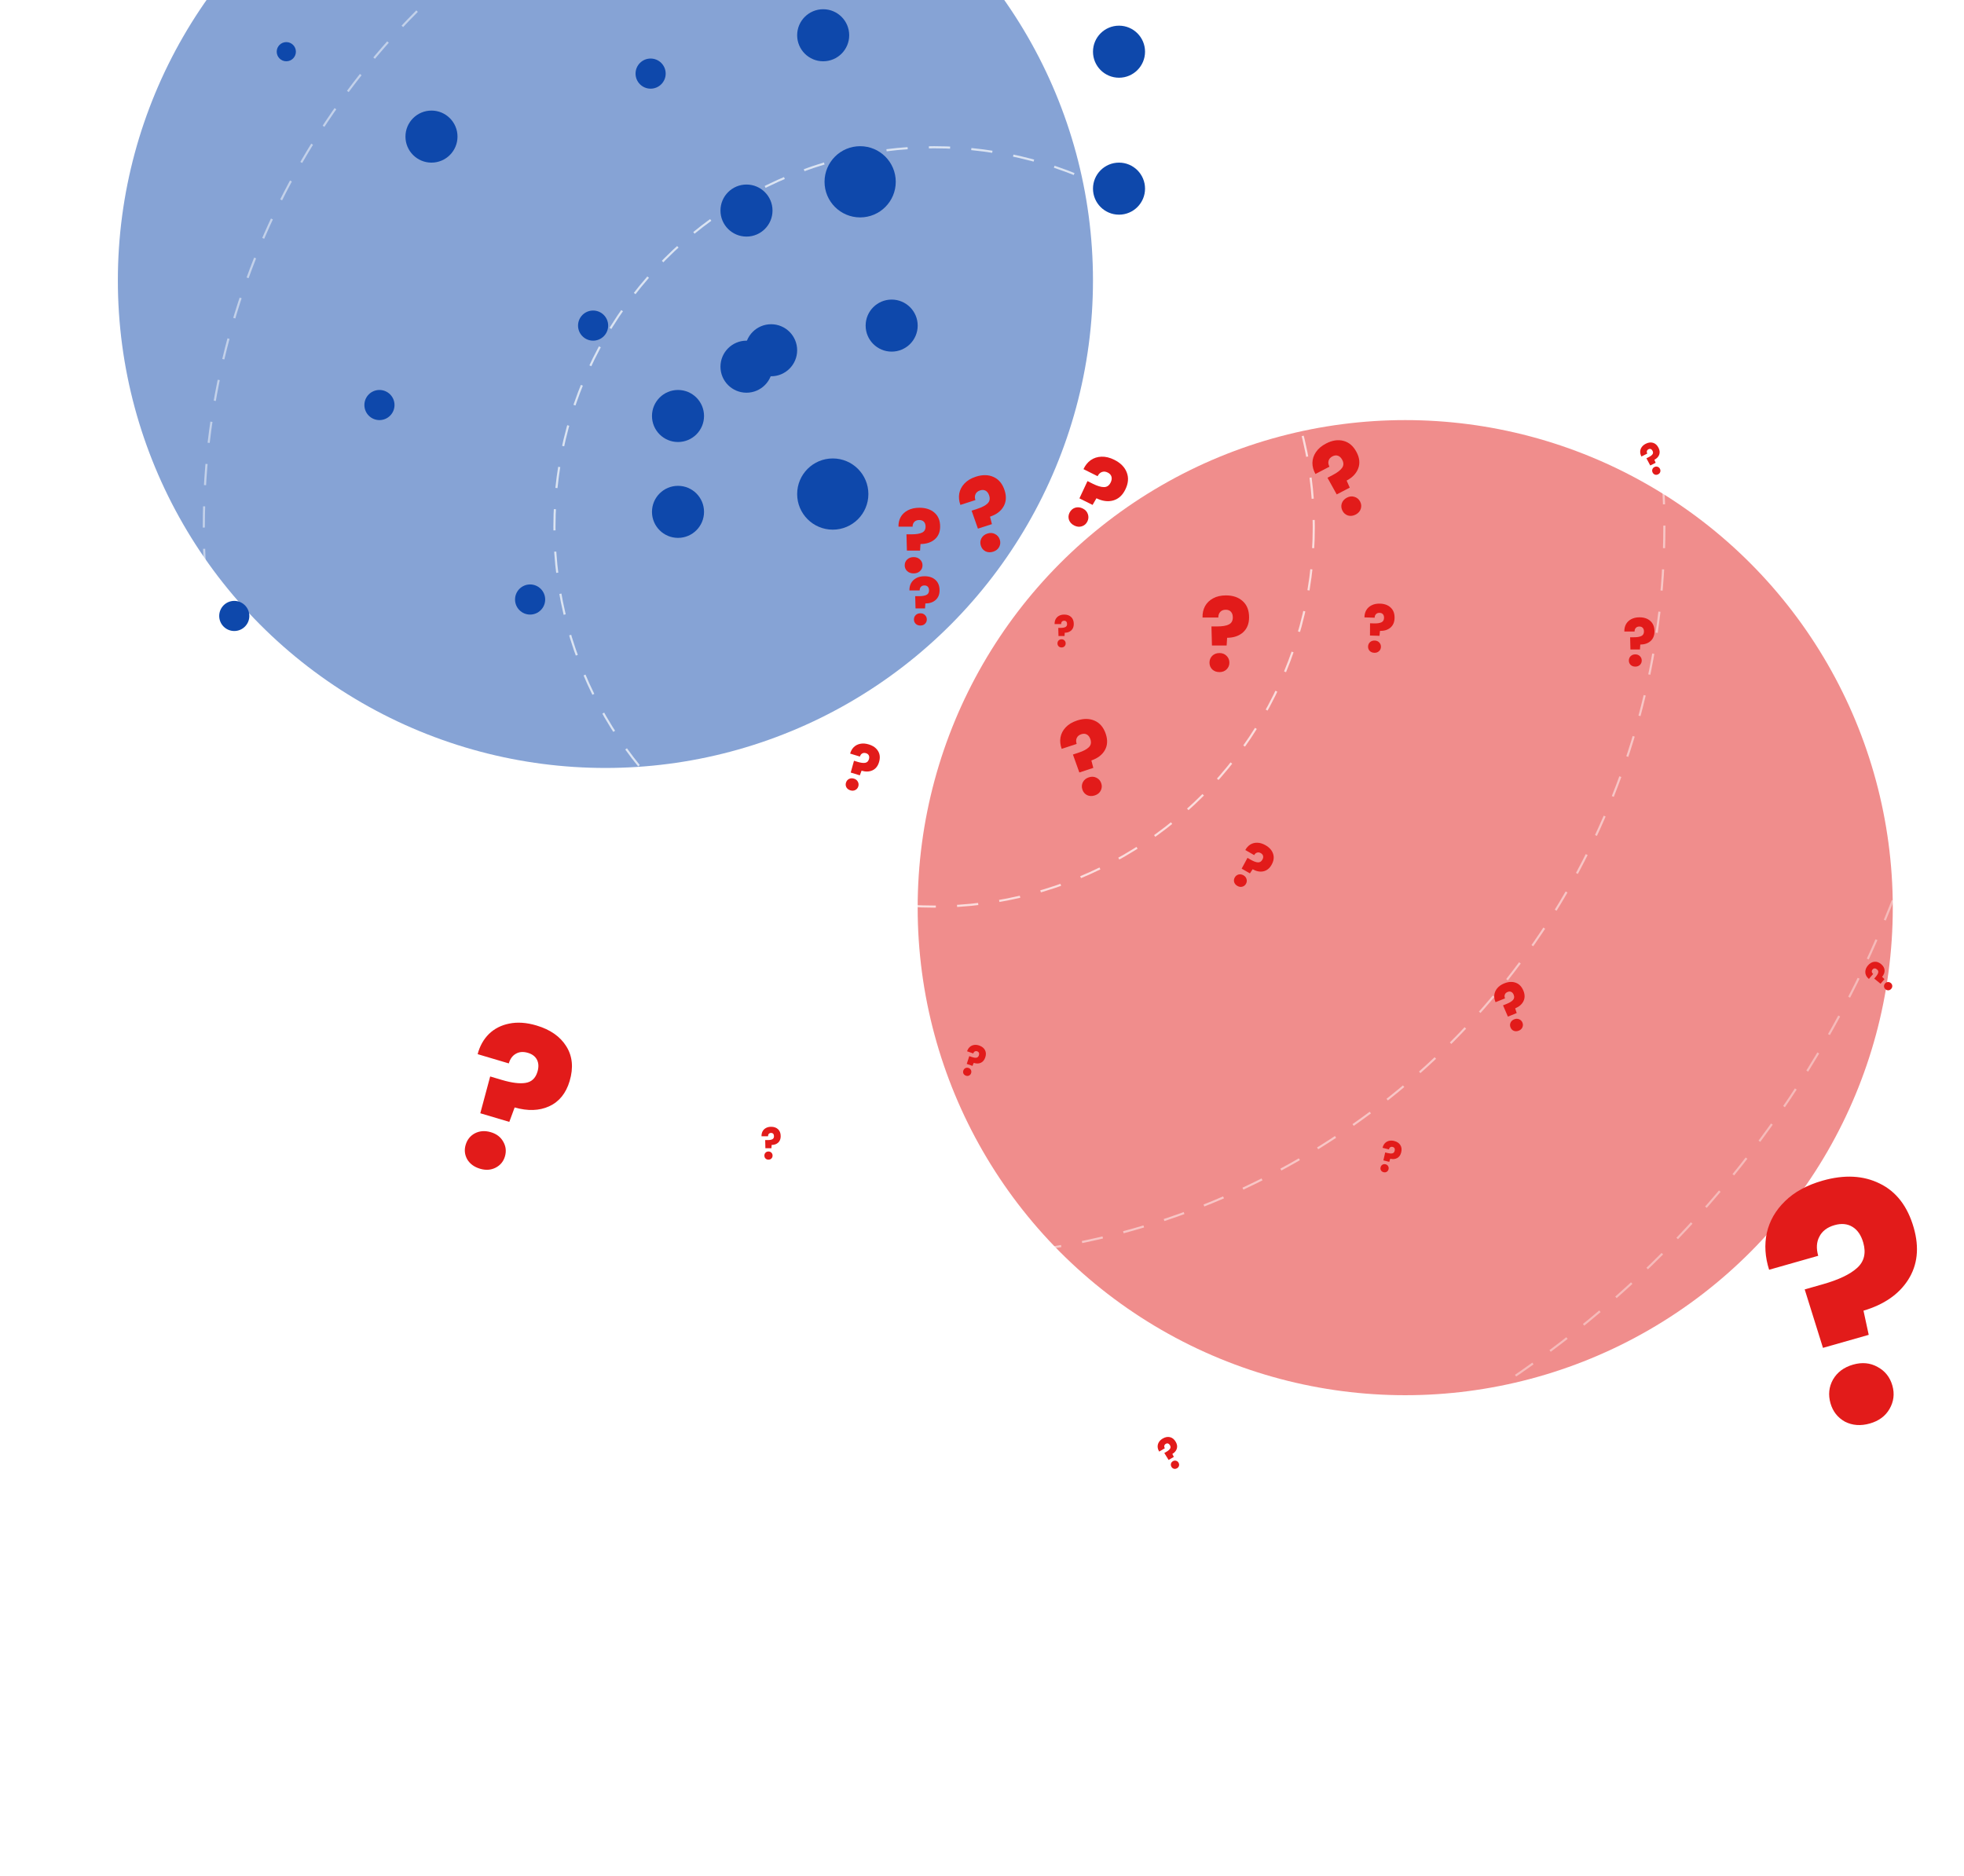 <svg width="492" height="470" viewBox="0 0 492 470" fill="none" xmlns="http://www.w3.org/2000/svg">
<g clip-path="url(#clip0_2650_428)">
<g opacity="0.5" filter="url(#filter0_f_2650_428)">
<circle cx="352.021" cy="227.378" r="122.138" fill="#E21B1A"/>
</g>
<g opacity="0.5" filter="url(#filter1_f_2650_428)">
<circle cx="151.662" cy="70.245" r="122.138" fill="#0E48AB"/>
</g>
<circle opacity="0.7" cx="234.003" cy="132" r="95.112" stroke="white" stroke-width="0.532" stroke-dasharray="5.32 5.32"/>
<circle opacity="0.5" cx="233.997" cy="132" r="182.941" stroke="white" stroke-width="0.532" stroke-dasharray="5.32 5.32"/>
<circle opacity="0.4" cx="234" cy="132" r="257.734" stroke="white" stroke-width="0.532" stroke-dasharray="5.32 5.32"/>
<circle cx="169.847" cy="128.226" r="6.519" fill="#0E48AB"/>
<circle cx="169.847" cy="104.21" r="6.519" fill="#0E48AB"/>
<circle cx="280.323" cy="12.95" r="6.519" fill="#0E48AB"/>
<circle cx="280.323" cy="47.258" r="6.519" fill="#0E48AB"/>
<circle cx="193.175" cy="87.742" r="6.519" fill="#0E48AB"/>
<circle cx="215.475" cy="45.543" r="8.92" fill="#0E48AB"/>
<circle cx="208.616" cy="123.766" r="8.92" fill="#0E48AB"/>
<circle cx="223.37" cy="81.567" r="6.519" fill="#0E48AB"/>
<circle cx="108.089" cy="34.221" r="6.519" fill="#0E48AB"/>
<circle cx="187.003" cy="52.748" r="6.519" fill="#0E48AB"/>
<circle cx="206.214" cy="8.833" r="6.519" fill="#0E48AB"/>
<circle cx="148.579" cy="81.566" r="3.774" fill="#0E48AB"/>
<circle cx="162.985" cy="18.439" r="3.774" fill="#0E48AB"/>
<circle cx="95.055" cy="101.465" r="3.774" fill="#0E48AB"/>
<circle cx="132.797" cy="150.184" r="3.774" fill="#0E48AB"/>
<circle cx="58.688" cy="154.301" r="3.774" fill="#0E48AB"/>
<circle cx="71.722" cy="12.949" r="2.402" fill="#0E48AB"/>
<circle cx="187.003" cy="91.859" r="6.519" fill="#0E48AB"/>
<path d="M230.329 127.197C231.895 127.197 233.147 127.607 234.084 128.426C235.035 129.246 235.511 130.403 235.511 131.896C235.511 133.272 235.057 134.348 234.15 135.123C233.257 135.885 232.071 136.273 230.592 136.287L230.483 137.934H227.189L227.079 133.85H228.397C229.524 133.85 230.38 133.711 230.966 133.433C231.566 133.155 231.866 132.65 231.866 131.918C231.866 131.405 231.727 131.003 231.449 130.71C231.171 130.417 230.783 130.271 230.285 130.271C229.758 130.271 229.348 130.425 229.055 130.732C228.763 131.025 228.616 131.427 228.616 131.94H225.081C225.052 131.047 225.235 130.242 225.63 129.524C226.04 128.807 226.64 128.243 227.431 127.834C228.236 127.409 229.202 127.197 230.329 127.197ZM228.88 143.643C228.221 143.643 227.679 143.453 227.255 143.072C226.845 142.677 226.64 142.194 226.64 141.623C226.64 141.037 226.845 140.547 227.255 140.152C227.679 139.756 228.221 139.559 228.88 139.559C229.524 139.559 230.051 139.756 230.461 140.152C230.885 140.547 231.097 141.037 231.097 141.623C231.097 142.194 230.885 142.677 230.461 143.072C230.051 143.453 229.524 143.643 228.88 143.643Z" fill="#E21B1A"/>
<path d="M244.471 119.414C246.138 118.877 247.616 118.904 248.907 119.494C250.213 120.079 251.134 121.202 251.669 122.862C252.162 124.392 252.065 125.744 251.377 126.918C250.7 128.07 249.577 128.908 248.009 129.432L248.482 131.3L244.977 132.43L243.397 127.927L244.799 127.475C245.998 127.088 246.86 126.64 247.383 126.13C247.922 125.615 248.06 124.95 247.798 124.136C247.615 123.567 247.322 123.167 246.921 122.937C246.521 122.707 246.055 122.677 245.526 122.848C244.965 123.028 244.584 123.34 244.382 123.782C244.176 124.208 244.164 124.706 244.348 125.275L240.586 126.488C240.234 125.505 240.141 124.547 240.304 123.614C240.483 122.676 240.92 121.843 241.614 121.117C242.319 120.368 243.271 119.801 244.471 119.414ZM248.822 138.198C248.121 138.424 247.476 138.398 246.888 138.12C246.31 137.822 245.919 137.355 245.715 136.72C245.505 136.069 245.547 135.453 245.842 134.873C246.152 134.288 246.657 133.883 247.358 133.657C248.044 133.436 248.676 133.475 249.253 133.774C249.847 134.068 250.248 134.54 250.458 135.191C250.663 135.826 250.61 136.436 250.3 137.021C250 137.585 249.507 137.977 248.822 138.198Z" fill="#E21B1A"/>
<path d="M279.145 115.186C280.712 115.968 281.75 117.021 282.26 118.345C282.785 119.677 282.658 121.123 281.88 122.684C281.163 124.123 280.148 125.021 278.835 125.38C277.545 125.73 276.156 125.544 274.669 124.821L273.701 126.488L270.405 124.845L272.425 120.52L273.743 121.178C274.871 121.74 275.8 122.022 276.531 122.023C277.276 122.032 277.84 121.654 278.221 120.889C278.488 120.353 278.559 119.863 278.434 119.418C278.308 118.973 277.996 118.627 277.498 118.378C276.971 118.115 276.481 118.071 276.027 118.247C275.582 118.407 275.225 118.755 274.958 119.29L271.421 117.526C271.857 116.578 272.46 115.828 273.23 115.275C274.014 114.73 274.908 114.44 275.913 114.406C276.939 114.364 278.017 114.624 279.145 115.186ZM269.121 131.657C268.462 131.328 268.019 130.859 267.793 130.249C267.588 129.632 267.635 129.024 267.933 128.427C268.238 127.815 268.699 127.405 269.315 127.196C269.946 126.995 270.591 127.058 271.25 127.387C271.894 127.709 272.319 128.178 272.523 128.796C272.741 129.421 272.698 130.039 272.393 130.652C272.095 131.248 271.631 131.647 271 131.849C270.392 132.042 269.765 131.978 269.121 131.657Z" fill="#E21B1A"/>
<path d="M307.113 149.154C308.864 149.154 310.264 149.633 311.311 150.591C312.375 151.548 312.907 152.899 312.907 154.644C312.907 156.251 312.4 157.508 311.385 158.414C310.387 159.304 309.061 159.757 307.408 159.774L307.285 161.698H303.602L303.48 156.927H304.953C306.213 156.927 307.17 156.764 307.825 156.439C308.496 156.114 308.832 155.524 308.832 154.669C308.832 154.071 308.676 153.601 308.365 153.258C308.054 152.916 307.621 152.745 307.064 152.745C306.475 152.745 306.017 152.925 305.689 153.284C305.362 153.626 305.198 154.096 305.198 154.695H301.246C301.213 153.652 301.417 152.711 301.859 151.873C302.318 151.035 302.989 150.377 303.872 149.898C304.773 149.402 305.853 149.154 307.113 149.154ZM305.493 168.367C304.756 168.367 304.151 168.145 303.676 167.7C303.218 167.238 302.989 166.674 302.989 166.007C302.989 165.323 303.218 164.75 303.676 164.289C304.151 163.827 304.756 163.596 305.493 163.596C306.213 163.596 306.802 163.827 307.26 164.289C307.735 164.75 307.972 165.323 307.972 166.007C307.972 166.674 307.735 167.238 307.26 167.7C306.802 168.145 306.213 168.367 305.493 168.367Z" fill="#E21B1A"/>
<path d="M269.804 180.5C271.468 179.953 272.947 179.971 274.241 180.554C275.551 181.132 276.478 182.249 277.022 183.906C277.524 185.433 277.434 186.786 276.753 187.964C276.083 189.12 274.965 189.965 273.399 190.497L273.883 192.363L270.385 193.513L268.779 189.018L270.178 188.558C271.375 188.165 272.234 187.712 272.755 187.199C273.291 186.68 273.425 186.015 273.159 185.203C272.972 184.634 272.677 184.236 272.275 184.008C271.873 183.78 271.407 183.753 270.879 183.927C270.319 184.111 269.94 184.425 269.741 184.868C269.536 185.295 269.528 185.793 269.715 186.362L265.96 187.596C265.603 186.615 265.504 185.657 265.662 184.723C265.836 183.784 266.267 182.949 266.958 182.219C267.658 181.466 268.607 180.894 269.804 180.5ZM274.263 199.258C273.563 199.488 272.919 199.466 272.329 199.192C271.749 198.896 271.355 198.432 271.147 197.798C270.934 197.148 270.973 196.533 271.264 195.951C271.571 195.364 272.074 194.956 272.773 194.726C273.458 194.501 274.089 194.536 274.669 194.832C275.264 195.122 275.668 195.592 275.882 196.242C276.09 196.876 276.041 197.486 275.734 198.073C275.438 198.638 274.947 199.034 274.263 199.258Z" fill="#E21B1A"/>
<path d="M332.175 111.113C333.728 110.303 335.19 110.081 336.562 110.446C337.948 110.803 339.044 111.755 339.85 113.302C340.593 114.728 340.724 116.077 340.243 117.349C339.769 118.599 338.803 119.614 337.345 120.393L338.126 122.156L334.86 123.858L332.546 119.684L333.852 119.004C334.969 118.421 335.743 117.834 336.174 117.244C336.619 116.645 336.643 115.967 336.248 115.209C335.971 114.678 335.616 114.333 335.182 114.173C334.748 114.014 334.285 114.063 333.791 114.32C333.269 114.592 332.945 114.963 332.821 115.433C332.689 115.888 332.761 116.38 333.038 116.911L329.533 118.738C329.022 117.828 328.768 116.9 328.773 115.952C328.792 114.998 329.083 114.104 329.645 113.27C330.214 112.415 331.057 111.695 332.175 111.113ZM339.619 128.899C338.966 129.239 338.326 129.322 337.7 129.147C337.08 128.949 336.616 128.555 336.308 127.964C335.992 127.357 335.93 126.743 336.123 126.122C336.33 125.493 336.761 125.008 337.414 124.668C338.052 124.335 338.682 124.267 339.301 124.465C339.936 124.655 340.411 125.053 340.727 125.66C341.035 126.251 341.086 126.861 340.878 127.49C340.678 128.096 340.258 128.566 339.619 128.899Z" fill="#E21B1A"/>
<g filter="url(#filter2_f_2650_428)">
<path d="M456.567 295.766C462.016 294.216 466.792 294.458 470.894 296.492C475.046 298.511 477.89 302.217 479.423 307.61C480.837 312.579 480.363 316.914 478.002 320.615C475.678 324.247 471.951 326.822 466.821 328.338L468.131 334.394L456.671 337.654L452.094 323.012L456.678 321.708C460.6 320.592 463.436 319.243 465.188 317.659C466.99 316.06 467.516 313.939 466.764 311.296C466.238 309.445 465.34 308.129 464.072 307.347C462.803 306.565 461.303 306.42 459.572 306.912C457.738 307.434 456.47 308.395 455.767 309.795C455.049 311.142 454.953 312.741 455.48 314.591L443.179 318.089C442.16 314.893 441.97 311.804 442.608 308.823C443.298 305.826 444.807 303.197 447.136 300.934C449.501 298.604 452.645 296.882 456.567 295.766ZM468.418 356.6C466.126 357.252 464.047 357.1 462.179 356.146C460.346 355.124 459.137 353.582 458.551 351.52C457.949 349.405 458.159 347.431 459.179 345.598C460.25 343.751 461.931 342.501 464.223 341.849C466.464 341.212 468.501 341.404 470.333 342.426C472.216 343.433 473.458 344.994 474.06 347.109C474.646 349.171 474.404 351.126 473.333 352.973C472.298 354.754 470.659 355.963 468.418 356.6Z" fill="#E21B1A"/>
</g>
<g filter="url(#filter3_f_2650_428)">
<path d="M134.392 256.894C137.848 257.921 140.337 259.659 141.859 262.109C143.413 264.569 143.693 267.471 142.7 270.815C141.784 273.897 140.067 276.009 137.548 277.152C135.072 278.272 132.197 278.363 128.925 277.427L127.587 281.043L120.319 278.884L122.794 269.665L125.701 270.529C128.188 271.267 130.171 271.517 131.648 271.278C133.157 271.049 134.155 270.114 134.642 268.475C134.983 267.328 134.944 266.335 134.525 265.497C134.106 264.659 133.348 264.077 132.249 263.75C131.086 263.405 130.08 263.48 129.229 263.977C128.388 264.441 127.798 265.247 127.457 266.394L119.656 264.077C120.185 262.058 121.125 260.374 122.474 259.027C123.856 257.689 125.555 256.82 127.572 256.42C129.631 255.997 131.904 256.155 134.392 256.894ZM120.251 292.779C118.798 292.347 117.729 291.566 117.046 290.435C116.404 289.281 116.273 288.065 116.653 286.786C117.043 285.475 117.821 284.511 118.989 283.894C120.188 283.287 121.515 283.2 122.969 283.632C124.39 284.054 125.421 284.842 126.063 285.996C126.737 287.159 126.879 288.397 126.489 289.708C126.109 290.987 125.32 291.93 124.12 292.537C122.962 293.12 121.673 293.201 120.251 292.779Z" fill="#E21B1A"/>
</g>
<path d="M231.619 144.351C232.752 144.351 233.658 144.659 234.336 145.275C235.024 145.89 235.368 146.759 235.368 147.88C235.368 148.913 235.04 149.721 234.383 150.304C233.737 150.876 232.879 151.167 231.81 151.178L231.73 152.415H229.348L229.268 149.348H230.221C231.037 149.348 231.656 149.243 232.08 149.034C232.514 148.825 232.731 148.446 232.731 147.896C232.731 147.512 232.631 147.209 232.429 146.989C232.228 146.77 231.947 146.66 231.587 146.66C231.206 146.66 230.91 146.775 230.698 147.006C230.486 147.226 230.38 147.528 230.38 147.913H227.823C227.801 147.242 227.934 146.638 228.22 146.099C228.516 145.56 228.95 145.137 229.522 144.829C230.105 144.51 230.804 144.351 231.619 144.351ZM230.571 156.702C230.094 156.702 229.702 156.559 229.395 156.273C229.099 155.977 228.95 155.614 228.95 155.185C228.95 154.745 229.099 154.377 229.395 154.08C229.702 153.783 230.094 153.635 230.571 153.635C231.037 153.635 231.418 153.783 231.714 154.08C232.022 154.377 232.175 154.745 232.175 155.185C232.175 155.614 232.022 155.977 231.714 156.273C231.418 156.559 231.037 156.702 230.571 156.702Z" fill="#E21B1A"/>
<path d="M345.711 151.217C346.844 151.251 347.739 151.587 348.398 152.223C349.067 152.859 349.385 153.737 349.351 154.858C349.319 155.891 348.966 156.689 348.292 157.251C347.629 157.803 346.763 158.068 345.693 158.046L345.576 159.28L343.194 159.207L343.209 156.139L344.161 156.168C344.976 156.193 345.599 156.107 346.029 155.912C346.469 155.716 346.698 155.344 346.714 154.794C346.726 154.41 346.635 154.104 346.44 153.879C346.246 153.653 345.969 153.534 345.609 153.523C345.228 153.512 344.928 153.618 344.709 153.842C344.491 154.055 344.376 154.354 344.364 154.739L341.807 154.661C341.807 153.99 341.958 153.39 342.26 152.86C342.573 152.331 343.02 151.921 343.601 151.631C344.193 151.33 344.896 151.192 345.711 151.217ZM344.286 163.53C343.81 163.515 343.422 163.361 343.124 163.065C342.837 162.76 342.7 162.393 342.713 161.964C342.726 161.524 342.886 161.161 343.191 160.873C343.507 160.586 343.903 160.45 344.38 160.464C344.845 160.478 345.222 160.638 345.509 160.944C345.807 161.25 345.949 161.623 345.936 162.062C345.923 162.491 345.758 162.849 345.442 163.136C345.137 163.413 344.752 163.544 344.286 163.53Z" fill="#E21B1A"/>
<path d="M410.713 154.644C411.846 154.644 412.752 154.951 413.429 155.567C414.118 156.183 414.462 157.051 414.462 158.172C414.462 159.206 414.134 160.014 413.477 160.596C412.831 161.168 411.973 161.459 410.904 161.47L410.824 162.707H408.441L408.362 159.64H409.315C410.13 159.64 410.75 159.536 411.174 159.327C411.608 159.118 411.825 158.739 411.825 158.189C411.825 157.804 411.724 157.502 411.523 157.282C411.322 157.062 411.041 156.952 410.681 156.952C410.3 156.952 410.003 157.068 409.792 157.298C409.58 157.518 409.474 157.821 409.474 158.205H406.916C406.895 157.535 407.027 156.93 407.313 156.392C407.61 155.853 408.044 155.43 408.616 155.122C409.198 154.803 409.897 154.644 410.713 154.644ZM409.664 166.995C409.188 166.995 408.796 166.852 408.489 166.566C408.192 166.269 408.044 165.906 408.044 165.478C408.044 165.038 408.192 164.67 408.489 164.373C408.796 164.076 409.188 163.927 409.664 163.927C410.13 163.927 410.512 164.076 410.808 164.373C411.115 164.67 411.269 165.038 411.269 165.478C411.269 165.906 411.115 166.269 410.808 166.566C410.512 166.852 410.13 166.995 409.664 166.995Z" fill="#E21B1A"/>
<path d="M376.846 246.338C377.898 245.917 378.853 245.866 379.711 246.185C380.579 246.5 381.222 247.178 381.639 248.219C382.024 249.178 382.02 250.05 381.627 250.835C381.24 251.606 380.552 252.196 379.564 252.604L379.95 253.782L377.738 254.668L376.523 251.851L377.408 251.496C378.165 251.193 378.701 250.865 379.017 250.514C379.342 250.158 379.402 249.726 379.198 249.215C379.055 248.858 378.849 248.615 378.58 248.486C378.312 248.357 378.01 248.359 377.676 248.493C377.322 248.635 377.09 248.852 376.979 249.146C376.864 249.428 376.878 249.748 377.022 250.106L374.648 251.057C374.379 250.443 374.276 249.832 374.341 249.226C374.416 248.615 374.662 248.061 375.078 247.563C375.5 247.05 376.089 246.642 376.846 246.338ZM380.469 258.193C380.027 258.37 379.61 258.383 379.218 258.232C378.833 258.067 378.56 257.785 378.4 257.388C378.237 256.979 378.237 256.582 378.402 256.197C378.577 255.807 378.885 255.523 379.328 255.346C379.76 255.172 380.169 255.168 380.555 255.334C380.951 255.495 381.23 255.779 381.394 256.188C381.553 256.586 381.546 256.979 381.371 257.369C381.202 257.745 380.901 258.019 380.469 258.193Z" fill="#E21B1A"/>
<path d="M317.03 211.741C318.013 212.305 318.645 213.022 318.926 213.893C319.217 214.77 319.084 215.695 318.526 216.667C318.012 217.564 317.325 218.101 316.465 218.28C315.62 218.454 314.731 218.28 313.798 217.757L313.114 218.791L311.047 217.605L312.504 214.905L313.331 215.379C314.038 215.785 314.628 216.003 315.099 216.032C315.58 216.067 315.957 215.846 316.23 215.369C316.422 215.036 316.485 214.723 316.42 214.433C316.354 214.142 316.166 213.907 315.853 213.728C315.523 213.538 315.208 213.49 314.909 213.585C314.616 213.671 314.374 213.88 314.183 214.214L311.964 212.941C312.279 212.349 312.695 211.89 313.211 211.565C313.736 211.246 314.324 211.095 314.973 211.112C315.637 211.126 316.322 211.335 317.03 211.741ZM309.975 221.933C309.561 221.696 309.293 221.377 309.168 220.976C309.059 220.571 309.111 220.182 309.324 219.811C309.543 219.429 309.855 219.183 310.26 219.074C310.674 218.969 311.087 219.035 311.501 219.272C311.905 219.504 312.162 219.822 312.271 220.228C312.39 220.638 312.34 221.034 312.121 221.415C311.908 221.787 311.594 222.025 311.18 222.13C310.781 222.23 310.379 222.165 309.975 221.933Z" fill="#E21B1A"/>
<path d="M217.641 186.484C218.725 186.815 219.501 187.374 219.97 188.16C220.448 188.95 220.524 189.881 220.196 190.954C219.895 191.942 219.345 192.619 218.547 192.985C217.762 193.343 216.856 193.371 215.83 193.069L215.393 194.229L213.114 193.533L213.934 190.576L214.845 190.855C215.625 191.093 216.248 191.174 216.714 191.098C217.191 191.025 217.509 190.725 217.67 190.2C217.782 189.832 217.774 189.513 217.646 189.244C217.517 188.975 217.281 188.788 216.937 188.683C216.572 188.572 216.255 188.595 215.985 188.754C215.718 188.903 215.528 189.161 215.416 189.529L212.97 188.782C213.145 188.135 213.449 187.595 213.879 187.163C214.32 186.735 214.859 186.457 215.496 186.329C216.146 186.194 216.861 186.246 217.641 186.484ZM213.032 197.991C212.576 197.852 212.243 197.601 212.033 197.238C211.836 196.867 211.8 196.477 211.925 196.067C212.054 195.646 212.303 195.337 212.673 195.14C213.054 194.946 213.472 194.918 213.928 195.057C214.373 195.193 214.695 195.447 214.892 195.817C215.099 196.191 215.138 196.588 215.01 197.008C214.885 197.418 214.632 197.721 214.251 197.915C213.884 198.102 213.478 198.127 213.032 197.991Z" fill="#E21B1A"/>
<path d="M266.605 153.958C267.326 153.958 267.902 154.163 268.334 154.573C268.772 154.984 268.991 155.563 268.991 156.31C268.991 156.999 268.782 157.538 268.364 157.926C267.953 158.307 267.407 158.501 266.726 158.509L266.676 159.333H265.159L265.109 157.289H265.715C266.234 157.289 266.629 157.219 266.898 157.08C267.174 156.94 267.313 156.688 267.313 156.321C267.313 156.065 267.249 155.863 267.121 155.716C266.992 155.57 266.814 155.497 266.585 155.497C266.342 155.497 266.153 155.574 266.019 155.727C265.884 155.874 265.816 156.076 265.816 156.332H264.189C264.175 155.885 264.26 155.482 264.442 155.123C264.63 154.764 264.907 154.482 265.271 154.276C265.641 154.064 266.086 153.958 266.605 153.958ZM265.938 162.192C265.634 162.192 265.385 162.096 265.19 161.906C265.001 161.708 264.907 161.466 264.907 161.18C264.907 160.887 265.001 160.641 265.19 160.444C265.385 160.246 265.634 160.147 265.938 160.147C266.234 160.147 266.477 160.246 266.666 160.444C266.861 160.641 266.959 160.887 266.959 161.18C266.959 161.466 266.861 161.708 266.666 161.906C266.477 162.096 266.234 162.192 265.938 162.192Z" fill="#E21B1A"/>
<path d="M245.334 261.926C246.014 262.166 246.489 262.552 246.759 263.082C247.036 263.615 247.05 264.234 246.801 264.939C246.571 265.589 246.195 266.027 245.672 266.254C245.157 266.477 244.578 266.478 243.934 266.258L243.611 267.019L242.182 266.514L242.815 264.569L243.387 264.771C243.876 264.944 244.271 265.01 244.571 264.968C244.878 264.929 245.093 264.736 245.215 264.391C245.3 264.149 245.307 263.937 245.235 263.757C245.163 263.576 245.019 263.447 244.803 263.371C244.574 263.29 244.37 263.3 244.192 263.4C244.016 263.493 243.886 263.661 243.8 263.903L242.266 263.361C242.402 262.935 242.615 262.583 242.906 262.305C243.204 262.029 243.558 261.855 243.97 261.783C244.39 261.706 244.845 261.754 245.334 261.926ZM241.964 269.469C241.678 269.368 241.475 269.195 241.354 268.95C241.242 268.701 241.233 268.441 241.328 268.172C241.426 267.895 241.597 267.695 241.84 267.571C242.091 267.45 242.359 267.44 242.645 267.54C242.924 267.639 243.12 267.813 243.232 268.063C243.351 268.314 243.361 268.578 243.263 268.855C243.168 269.124 242.996 269.32 242.745 269.441C242.504 269.558 242.244 269.567 241.964 269.469Z" fill="#E21B1A"/>
<path d="M193.183 282.271C193.904 282.271 194.48 282.477 194.912 282.887C195.35 283.298 195.569 283.877 195.569 284.624C195.569 285.313 195.36 285.852 194.942 286.24C194.531 286.621 193.985 286.815 193.304 286.823L193.254 287.647H191.737L191.687 285.602H192.293C192.812 285.602 193.207 285.533 193.476 285.394C193.753 285.254 193.891 285.002 193.891 284.635C193.891 284.379 193.827 284.177 193.699 284.03C193.571 283.884 193.392 283.811 193.163 283.811C192.92 283.811 192.732 283.888 192.597 284.041C192.462 284.188 192.395 284.39 192.395 284.646H190.767C190.754 284.199 190.838 283.796 191.02 283.437C191.208 283.078 191.485 282.796 191.849 282.59C192.219 282.378 192.664 282.271 193.183 282.271ZM192.516 290.506C192.213 290.506 191.963 290.41 191.768 290.22C191.579 290.022 191.485 289.78 191.485 289.494C191.485 289.201 191.579 288.955 191.768 288.758C191.963 288.56 192.213 288.461 192.516 288.461C192.812 288.461 193.055 288.56 193.244 288.758C193.439 288.955 193.537 289.201 193.537 289.494C193.537 289.78 193.439 290.022 193.244 290.22C193.055 290.41 192.812 290.506 192.516 290.506Z" fill="#E21B1A"/>
<path d="M291.282 360.364C291.905 360 292.506 359.886 293.085 360.022C293.67 360.156 294.152 360.545 294.529 361.19C294.877 361.785 294.969 362.355 294.804 362.902C294.641 363.438 294.268 363.881 293.684 364.231L294.057 364.968L292.748 365.734L291.672 363.994L292.196 363.688C292.644 363.426 292.949 363.167 293.111 362.911C293.28 362.651 293.271 362.363 293.086 362.047C292.957 361.825 292.8 361.684 292.615 361.622C292.431 361.56 292.239 361.587 292.042 361.702C291.832 361.825 291.708 361.987 291.669 362.187C291.627 362.382 291.671 362.59 291.8 362.811L290.395 363.633C290.158 363.254 290.027 362.863 290.003 362.462C289.985 362.056 290.081 361.673 290.291 361.312C290.504 360.942 290.834 360.626 291.282 360.364ZM294.863 367.808C294.601 367.961 294.338 368.005 294.073 367.939C293.81 367.864 293.606 367.703 293.462 367.456C293.314 367.203 293.272 366.943 293.335 366.677C293.403 366.408 293.569 366.196 293.831 366.043C294.087 365.894 294.346 365.856 294.609 365.932C294.877 366.004 295.086 366.167 295.234 366.42C295.378 366.667 295.416 366.925 295.347 367.194C295.28 367.454 295.119 367.659 294.863 367.808Z" fill="#E21B1A"/>
<path d="M349.273 285.832C349.972 286.01 350.48 286.35 350.797 286.854C351.121 287.359 351.191 287.974 351.008 288.699C350.838 289.367 350.503 289.838 350.003 290.111C349.511 290.38 348.934 290.434 348.272 290.274L348.021 291.061L346.551 290.688L347.004 288.694L347.592 288.843C348.095 288.97 348.494 288.999 348.79 288.931C349.092 288.864 349.288 288.653 349.378 288.297C349.441 288.049 349.429 287.838 349.341 287.664C349.252 287.49 349.097 287.376 348.875 287.319C348.64 287.26 348.438 287.288 348.27 287.404C348.103 287.513 347.988 287.692 347.925 287.94L346.348 287.54C346.444 287.104 346.625 286.734 346.89 286.43C347.161 286.129 347.498 285.923 347.901 285.813C348.313 285.699 348.77 285.705 349.273 285.832ZM346.603 293.65C346.309 293.575 346.091 293.422 345.948 293.189C345.814 292.951 345.782 292.693 345.852 292.416C345.924 292.132 346.076 291.917 346.307 291.772C346.545 291.628 346.811 291.593 347.105 291.668C347.393 291.741 347.604 291.896 347.738 292.134C347.879 292.374 347.913 292.636 347.841 292.92C347.771 293.198 347.617 293.408 347.379 293.552C347.149 293.69 346.89 293.723 346.603 293.65Z" fill="#E21B1A"/>
<path d="M412.296 111.156C412.941 110.833 413.548 110.76 414.117 110.934C414.693 111.106 415.147 111.526 415.481 112.195C415.789 112.811 415.842 113.386 415.642 113.921C415.445 114.445 415.043 114.863 414.437 115.173L414.76 115.934L413.404 116.611L412.445 114.804L412.988 114.533C413.452 114.301 413.774 114.063 413.953 113.818C414.138 113.57 414.148 113.282 413.985 112.954C413.87 112.725 413.723 112.573 413.543 112.499C413.363 112.425 413.17 112.439 412.965 112.542C412.748 112.65 412.614 112.803 412.562 113.001C412.507 113.192 412.536 113.403 412.651 113.632L411.195 114.359C410.983 113.965 410.878 113.567 410.881 113.164C410.889 112.759 411.01 112.383 411.244 112.037C411.481 111.681 411.831 111.387 412.296 111.156ZM415.377 118.821C415.105 118.956 414.84 118.982 414.58 118.899C414.323 118.806 414.13 118.632 414.002 118.376C413.871 118.114 413.846 117.852 413.927 117.591C414.013 117.326 414.192 117.127 414.463 116.991C414.729 116.859 414.99 116.839 415.247 116.932C415.51 117.021 415.707 117.197 415.838 117.46C415.966 117.715 415.987 117.975 415.9 118.24C415.817 118.494 415.642 118.688 415.377 118.821Z" fill="#E21B1A"/>
<path d="M467.943 241.849C468.411 241.3 468.941 240.995 469.533 240.933C470.13 240.866 470.712 241.075 471.281 241.56C471.806 242.006 472.08 242.515 472.105 243.085C472.128 243.645 471.922 244.186 471.486 244.709L472.08 245.282L471.097 246.437L469.508 245.149L469.901 244.687C470.238 244.292 470.441 243.947 470.509 243.651C470.583 243.351 470.48 243.082 470.201 242.844C470.006 242.677 469.811 242.595 469.616 242.598C469.422 242.6 469.25 242.689 469.101 242.863C468.944 243.048 468.88 243.241 468.91 243.444C468.934 243.641 469.044 243.823 469.239 243.99L468.183 245.228C467.834 244.949 467.582 244.623 467.427 244.251C467.276 243.875 467.24 243.482 467.32 243.071C467.399 242.652 467.607 242.244 467.943 241.849ZM473.777 247.698C473.58 247.929 473.346 248.057 473.074 248.082C472.801 248.097 472.556 248.012 472.338 247.827C472.115 247.637 471.99 247.406 471.961 247.134C471.938 246.857 472.024 246.603 472.221 246.372C472.413 246.146 472.646 246.026 472.919 246.01C473.196 245.99 473.446 246.075 473.67 246.265C473.887 246.451 474.008 246.682 474.032 246.959C474.054 247.226 473.969 247.473 473.777 247.698Z" fill="#E21B1A"/>
</g>
<defs>
<filter id="filter0_f_2650_428" x="96.904" y="-27.739" width="510.231" height="510.234" filterUnits="userSpaceOnUse" color-interpolation-filters="sRGB">
<feFlood flood-opacity="0" result="BackgroundImageFix"/>
<feBlend mode="normal" in="SourceGraphic" in2="BackgroundImageFix" result="shape"/>
<feGaussianBlur stdDeviation="66.489" result="effect1_foregroundBlur_2650_428"/>
</filter>
<filter id="filter1_f_2650_428" x="-103.455" y="-184.872" width="510.231" height="510.234" filterUnits="userSpaceOnUse" color-interpolation-filters="sRGB">
<feFlood flood-opacity="0" result="BackgroundImageFix"/>
<feBlend mode="normal" in="SourceGraphic" in2="BackgroundImageFix" result="shape"/>
<feGaussianBlur stdDeviation="66.489" result="effect1_foregroundBlur_2650_428"/>
</filter>
<filter id="filter2_f_2650_428" x="429.476" y="281.995" width="63.508" height="87.768" filterUnits="userSpaceOnUse" color-interpolation-filters="sRGB">
<feFlood flood-opacity="0" result="BackgroundImageFix"/>
<feBlend mode="normal" in="SourceGraphic" in2="BackgroundImageFix" result="shape"/>
<feGaussianBlur stdDeviation="6.383" result="effect1_foregroundBlur_2650_428"/>
</filter>
<filter id="filter3_f_2650_428" x="108.459" y="248.211" width="42.801" height="52.812" filterUnits="userSpaceOnUse" color-interpolation-filters="sRGB">
<feFlood flood-opacity="0" result="BackgroundImageFix"/>
<feBlend mode="normal" in="SourceGraphic" in2="BackgroundImageFix" result="shape"/>
<feGaussianBlur stdDeviation="3.989" result="effect1_foregroundBlur_2650_428"/>
</filter>
<clipPath id="clip0_2650_428">
<rect width="492" height="470" fill="white"/>
</clipPath>
</defs>
</svg>
